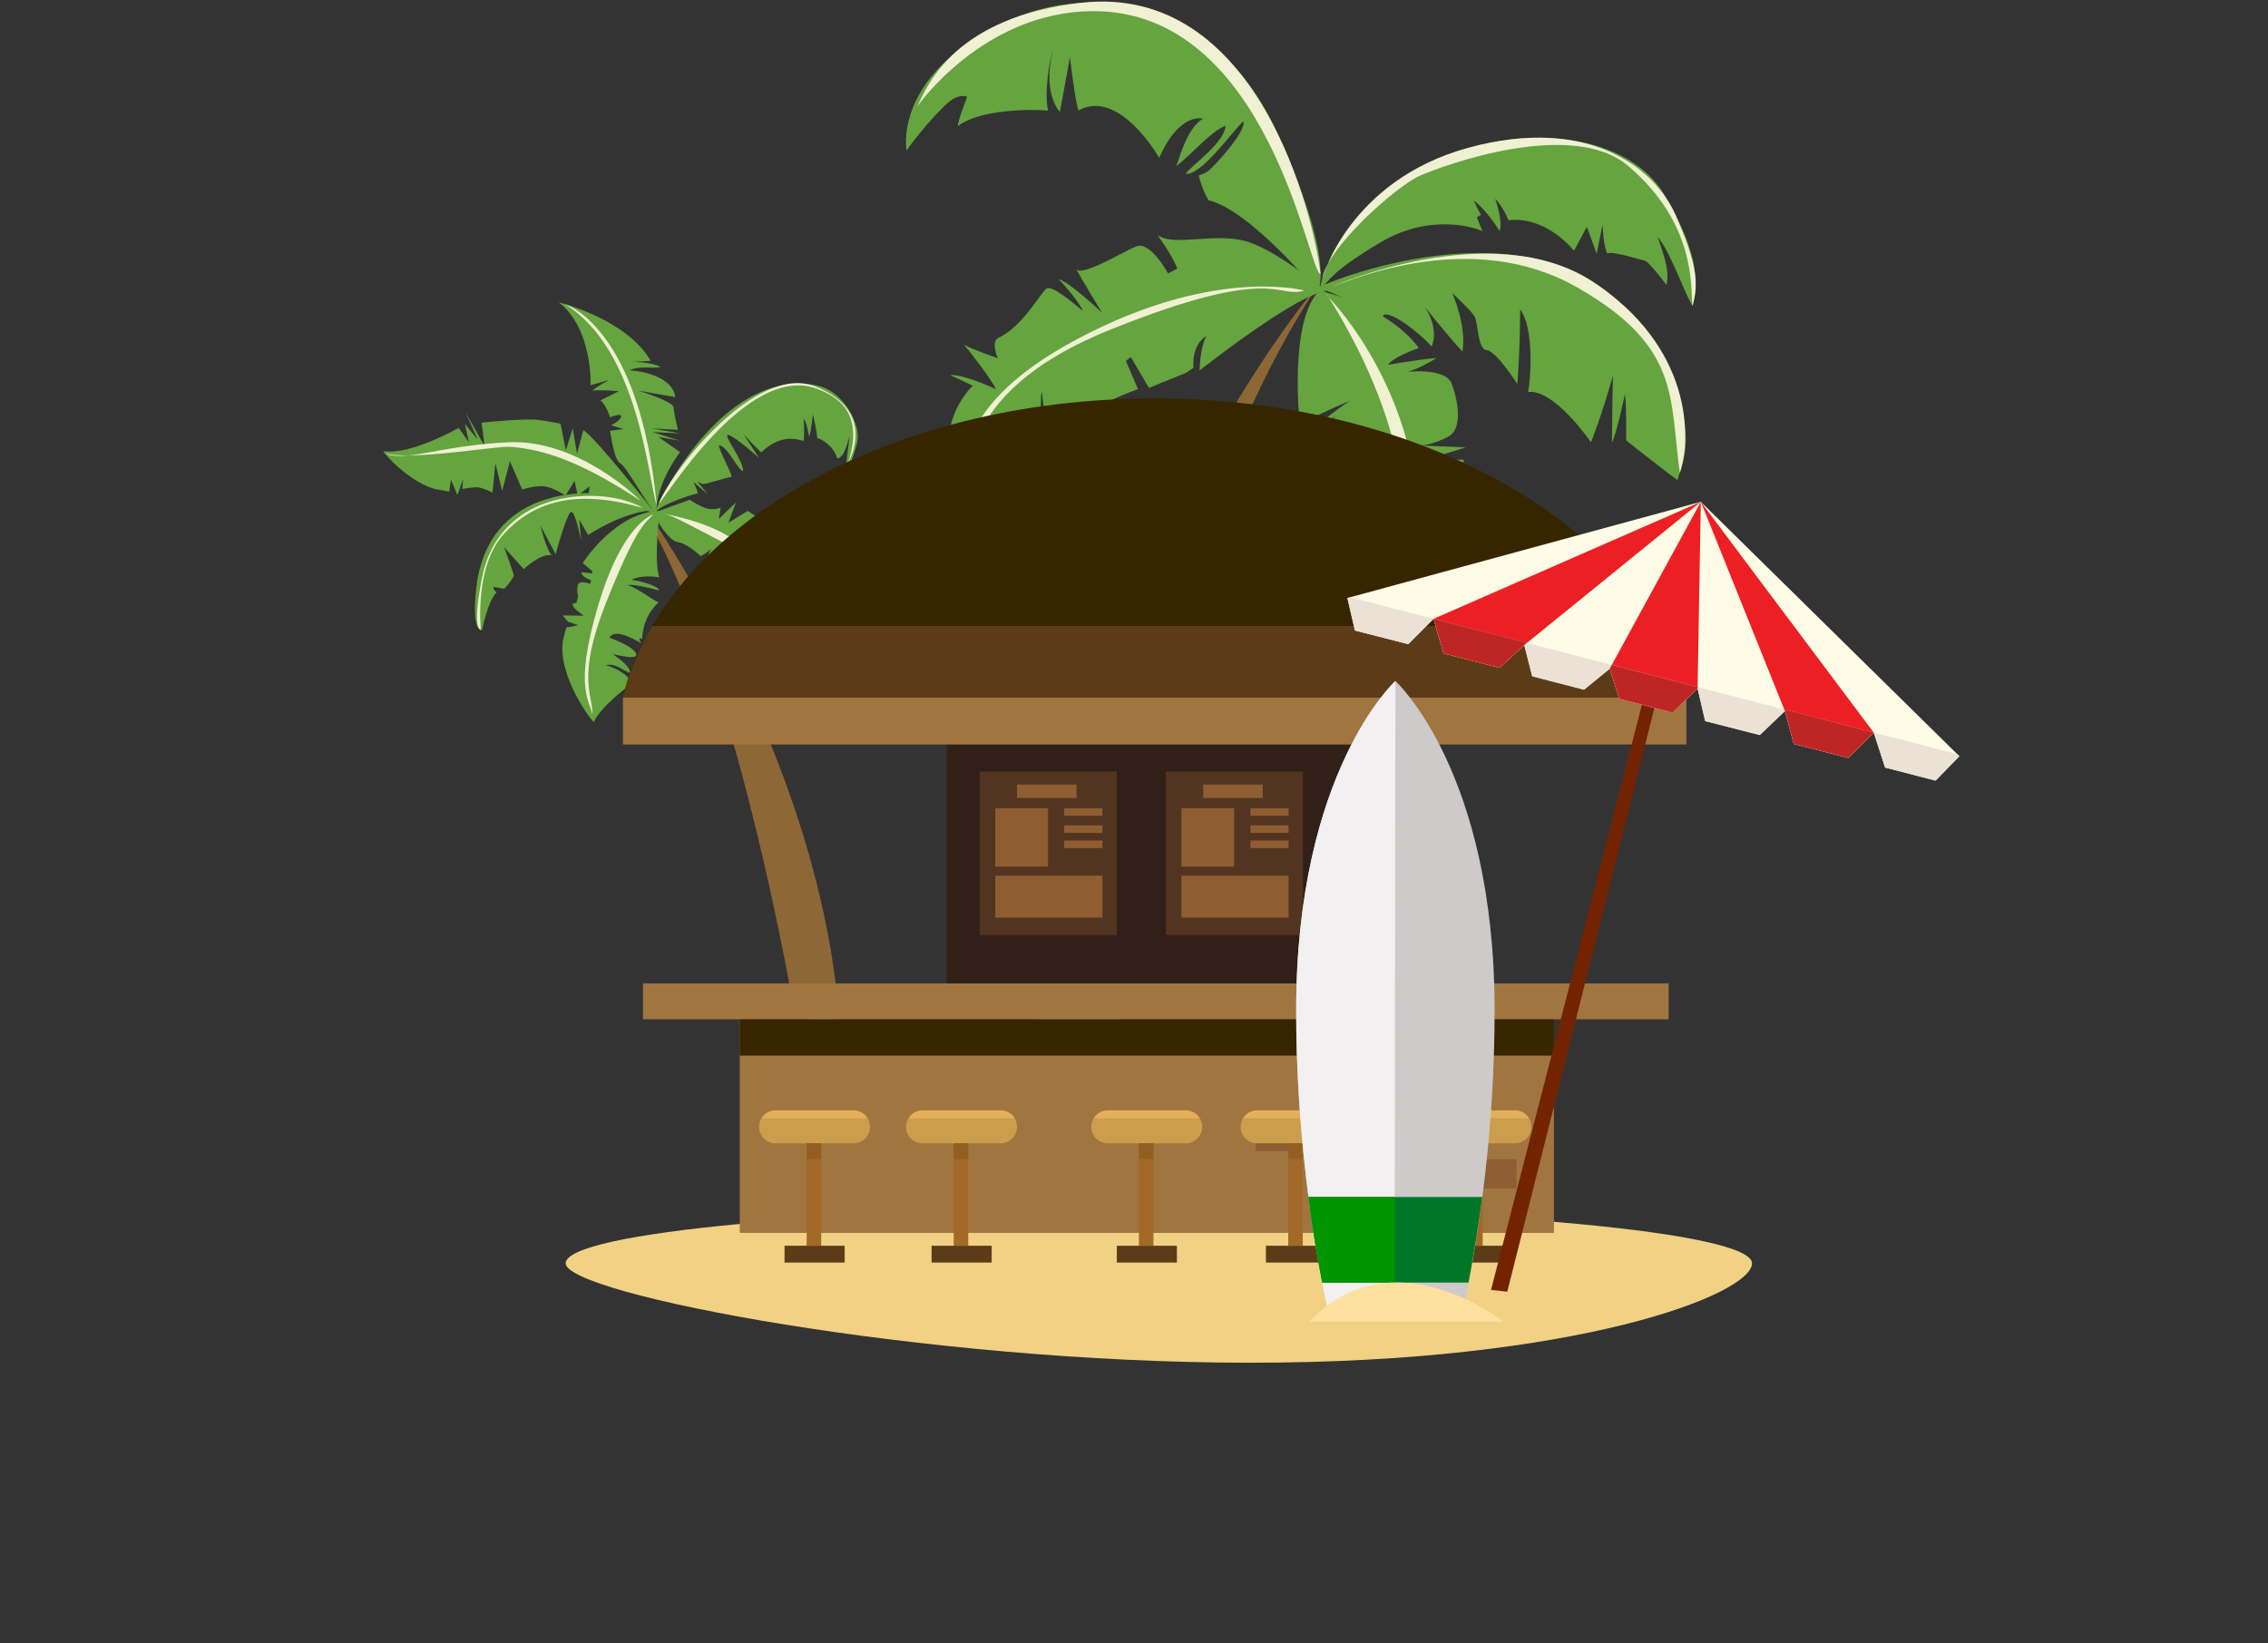 <?xml version="1.0" encoding="utf-8"?>
<!-- Generator: Adobe Illustrator 16.0.0, SVG Export Plug-In . SVG Version: 6.00 Build 0)  -->
<!DOCTYPE svg PUBLIC "-//W3C//DTD SVG 1.1//EN" "http://www.w3.org/Graphics/SVG/1.1/DTD/svg11.dtd">
<svg version="1.1" xmlns:x="http://ns.adobe.com/Extensibility/1.0/" xmlns:i="http://ns.adobe.com/AdobeIllustrator/10.0/" xmlns:graph="http://ns.adobe.com/Graphs/1.0/"
	 xmlns="http://www.w3.org/2000/svg" xmlns:xlink="http://www.w3.org/1999/xlink" xmlns:a="http://ns.adobe.com/AdobeSVGViewerExtensions/3.0/"
	 x="0px" y="0px" width="1200px" height="869.4px" viewBox="0 0 1200 869.4" style="enable-background:new 0 0 1200 869.4;"
	 xml:space="preserve">
<rect x="0" y="0" width="1200" height="869.4" fill="#333333" stroke="none"/>
<style type="text/css">
<![CDATA[
	.st0{fill:#E5AF59;}
	.st1{fill:#EBE1D4;}
	.st2{fill:#EC2024;}
	.st3{fill:#EFF1D2;}
	.st4{fill:#523421;}
	.st5{display:inline;fill:#F1D183;}
	.st6{fill:#8E5E32;}
	.st7{fill:#8E6737;}
	.st8{fill:#BF2525;}
	.st9{fill:#F1D183;}
	.st10{fill:#F2F0F0;}
	.st11{fill:#5C3C18;}
	.st12{display:inline;fill-rule:evenodd;clip-rule:evenodd;fill:#51C6DB;}
	.st13{fill:#925F22;}
	.st14{display:inline;fill:#FFE19F;}
	.st15{display:inline;fill-rule:evenodd;clip-rule:evenodd;fill:#F1D183;}
	.st16{fill:#FEFCE6;}
	.st17{fill:#FFE19F;}
	.st18{display:inline;fill-rule:evenodd;clip-rule:evenodd;fill:#F5DA9A;}
	.st19{fill:#65A43F;}
	.st20{display:inline;fill-rule:evenodd;clip-rule:evenodd;fill:#F8D992;}
	.st21{fill:#CB9D4D;}
	.st22{display:inline;}
	.st23{fill-rule:evenodd;clip-rule:evenodd;fill:#F8D992;}
	.st24{fill:#9EBD37;}
	.st25{fill:#CECACA;}
	.st26{fill:#312018;}
	.st27{display:inline;fill-rule:evenodd;clip-rule:evenodd;fill:#C8E7DF;}
	.st28{fill:#372500;}
	.st29{display:inline;fill-rule:evenodd;clip-rule:evenodd;fill:#2FA5CC;}
	.st30{display:inline;fill-rule:evenodd;clip-rule:evenodd;fill:#FFE19F;}
	.st31{display:inline;fill-rule:evenodd;clip-rule:evenodd;fill:#FFFFFF;}
	.st32{fill:#007727;}
	.st33{fill:#009503;}
	.st34{display:none;}
	.st35{fill:#A17540;}
	.st36{fill:#A26928;}
	.st37{fill:#732300;}
]]>
</style>
<g id="Layer_6">
	<g>
		<path class="st7" d="M341.3,268.9c0,0,92.1,128.8,102.7,269.9c-17.6,5.1-24.1-5.6-24.1-5.6S392.6,371,347.3,283.2
			C334.7,258.8,355.6,287.5,341.3,268.9z"/>
		<g>
			<path class="st19" d="M295.7,160c0,0,35.4,8.4,48.6,30.9c-9.9,0.6-9.9,0.6-9.9,0.6s9.6-0.2,15.1,2.6c-4.1,1.2-10.1-0.9-16.5,1.8
				c7,0.4,22.9,3.5,24.3,14.2c-10-1.7-19.5-3.4-19.5-3.4s18.5,5.7,18.6,8.8c0.1,3.2,2.3,11.9,2.3,11.9l-13.8-0.7l15.3,2.6l-15-0.7
				l14.3,4.5l-11.1-1.9l11.4,8c0,0-13.2,17-12.5,32.8c-5.3-5.3-16-25.5-19.2-26.9c-3.2-1.4-5.3-17.2-5.3-17.2l7-0.9l-6.5-2
				c0,0,4.7-2.1,5.3-4.5c0.6-2.4-5.8,0.3-5.8,0.3s-2.2-6.9-5.1-9c2.2-1.1,9.7-4.8,9.7-4.8s-10.6-1-13.9-0.3c2-2.2,8.7-5.6,8.7-5.6
				l-9.8,2.7C312.6,204,313.6,173.8,295.7,160z"/>
			<path class="st19" d="M346.5,271.1c-1.3,1.4,33-76.2,84.6-67.4c16.2,2.8,25.2,22.8,22.2,31.1c0,0-2.7,11.7-6,13.8
				c1-7.2,2.2-18.2,2.2-18.2s-2.6,12.7-6.6,12c-1.5-5.7-7.8-10.2-10.5-10.6c-0.1-3.6-2.3-12.6-2.3-12.6s-1.1,10.2-2,11.9
				c-0.5-3.2-1.9-9.1-2.9-9.5c0.4,2.4,0.3,10.4,0,11.7c-2.7-0.5-11.5-4.4-22.4,6c-3.6-3.1-9.4-9.6-9.4-9.6l8.2,12.6
				c0,0-11.8-10.8-16.2-12.2c-3.4-0.4,8.3,13.8,7.8,19.3c-3.2-1.2-8-13-12.7-13.9c-0.5,2.2,6.1,13.3,6.6,16.8
				c-4.3,0.6-14,4.3-15.5,3.7c-1.5-0.6-2.5-1.1-2.5-1.1l5.4,6.6l-7.6-6.5c0,0,2.8,6.1,2.3,6C368.9,261,351.2,265.8,346.5,271.1z"/>
			<path class="st19" d="M346.5,271.1l18.4-6.7c0,0,6,4.1,9.9,4.8c3.9,0.7,6.5-0.6,6.5-0.6l-1,6l9.1-8.8l-4,10.8l10.2-6.3
				c0,0,17.4,10.8,22.2,18c-8,2-11.9,5.2-11.9,5.2s10.4-0.4,13.9,0.4c3.1,3.3,15,17.6,11.4,38.5c-1.8,10.7-4.3,14.5-4.3,14.5
				s-4.4-20.7-13-22c0.1-2.5-0.8-3.3-0.8-3.3l-0.7,2.5L404,319c0,0,0.6-5.1-0.1-6.7c-1,3.2-1.5,5.9-1.5,5.9s-7.2-14.8-24.9-17.2
				c0.4-3.2,1.1-5.6,2.9-7.1c-3.8,2.3-6.1,5-6.1,5s-0.4-4.3,1.9-8.4c-3.1,2.7-5.5,3.7-5.5,3.7s-6.7-6.5-12.1-7.4
				C354.2,286.3,346.6,275.2,346.5,271.1z"/>
			<path class="st19" d="M349.2,270.3c0,0-3.5,24.9-0.4,35.2c-4.9-1-11-0.6-14.7,1.2c6.4,1.1,14.5,3.5,14.6,5.7
				c-7.1-1.9-14.8-3.5-16.6-2.8c4.8,1.2,14.6,8.8,16.4,9.1c-2.9,2.7-8.1,8.2-8.8,19.4c-2.9-1.5-0.4,2.2-0.4,2.2s-7.5-4.4-11.6-4.9
				c-4.2-0.6-5.2,2-5.2,2s14.7,5.2,14.1,9.3c-0.8,2.2-9,0-12.4-0.6c4.4,3,9.6,7.2,9.1,9.9c-4.7-1.7-7.9-5.4-12.7-4
				c5.3,1.2,14,6.2,13.2,10.2c-3.1,1.8-16.8,12.9-19.6,19.8c-3.7-3.2-21.1-29-15.6-46.1c1.1-5.5,1.9-4,1.9-4l5.5-1.1l-5.5-1.9
				l-2.8-3.3c0,0,9.9,0.2,11.1,0.1c-1.5-1.2-6.1-3.9-5.8-6.2c0.4-0.4,2-0.5,2-0.5l0.9-3.7c0,0-0.8-2.2-0.3-5.5
				c0.6-3.3,6.6-0.9,6.6-0.9l0.6-1.9c0,0-5.6-1.9-5.1-4.2c1.1,0,5.5,0.6,5.5,0.6l0.3-1.1l-5.2-4.4
				C308.3,297.9,325.6,270.7,349.2,270.3z"/>
			<path class="st19" d="M255,333.5c0,0,3.1-15.6,7.8-20.2c-2.1-1.2-1.7-2.8-1.7-2.8l5.7,1c0,0,3.9-3.9,5.1-7.1
				c-1.3-4.4-5.2-14.9-5.2-14.9l10.4,11.6c0,0,9-8.5,14.7-7.3c-3.3-4.5-5.8-15.6-5.8-15.6l8,15c0,0,6.2-23,8.4-22.4
				c2.2,0.6,5.1,15.3,5.1,15.3l-1-11.1l4.7,8.1c0,0,17.2-12,35-13.3c0,0-9.7-6-20.6-7.9c-10.9-1.9-64.2-6.6-73.1,45.2
				c-3.5,25.7,1.7,26.2,1.7,26.2"/>
			<path class="st19" d="M347.3,272.3c0,0-33-41.9-38.7-44.7c-1.2,4.6-3.3,12.4-3.3,12.4l-2.3-13.4l-3.6,11.7l-2.8-14.1
				c0,0-4.4-1-11.5-2c-7.1-1-30.3,1.4-30.3,1.4l1.6,12.4l-10-17.6l6.4,14.2l-6.8-8.2l2.1,9.6l-5.4-7.6c0,0-25.7,14.6-39.8,12.3
				c3.1,5,17.9,19,29.7,20.5c3.5,0.7,5.1,0.9,5.1,0.9l0.9-6.4l3.4,8.2l3-8.4l-0.4,5.2c0,0,6.2-1.2,8.7-0.8c2.6,0.4,7.3,2.7,7.3,2.7
				l1.5-15.5l3.6,14.6l4.1-15.6l6.5,14.9c0,0,7.2-2.4,12.3-1.6c5.1,0.9,10.6,4.9,10.6,4.9l4.8-7.9l1.7,7.8l6.2-4.9l-0.6,6.2
				C311.1,263.3,339,267.6,347.3,272.3z"/>
			<path class="st3" d="M299,161c0,0,39.4,11.3,48.5,106.5C342.8,253.5,338.2,185.2,299,161z"/>
			<path class="st3" d="M338.9,264.9c0,0-32.6-32.8-70-30.9c-37.4,1.8-54.4,11-66.6,5.5c12.1,4.8,60.1-3.6,67.4-3.1
				C286.8,237.6,306.3,243.5,338.9,264.9z"/>
			<path class="st3" d="M345.7,272.2c0,0-16.2,4.1-29.3,48.5c-13.1,44.4-4,49.7-3,57.7c0.7-10.2-8.7-19.2,7.1-59.1
				C336.4,279.3,341,276.9,345.7,272.2z"/>
			<path class="st3" d="M350.8,271.8c0,0,23.1,3.5,38.2,14.2c15.1,10.7,37.7,24.4,39,50.9c-3.9-13.3-10.5-32.4-39.4-46.9
				C359.8,275.4,357.3,273.1,350.8,271.8z"/>
			<path class="st3" d="M340.2,268.8c0,0-12.4-8.2-35.3-6.1c-22.9,2.1-44.4,14.8-49.9,43.2c-5.5,28.3-0.6,27.1-0.6,27.1
				s-3.5-33.5,12.2-50.5C282.3,265.5,304.5,258.3,340.2,268.8z"/>
			<path class="st3" d="M448.8,244.7c0,0,16.3-27.3-17.9-40.4c-30.6-11.7-74.8,43.5-82.4,62.2c2.9-1.6,46.1-74.2,83.2-61
				C443.8,209.8,457.2,218.9,448.8,244.7z"/>
		</g>
	</g>
	<g>
		<path class="st7" d="M697.2,151.1c0,0-152.3,175.1-153.1,464c32.7,11.7,48-15.4,48-15.4S581.2,328.2,697.2,151.1z"/>
		<g>
			<g>
				<g>
					<path class="st19" d="M479.7,79.7c0,0-7.3-36,44.7-64.4c52-28.4,119.4-15.2,151.3,54.9c31.9,70.1,21.4,84.2,21.4,84.2
						s-35.2-43-57.7-48.5c-3.9-6.6-5.1-13.1-5.1-13.1s2-0.6,4.4-1.9c2.4-1.3,21.3-21.8,19.1-26.7c-6.2,5.8-22,28.5-30.4,27.8
						c1.7-3.6,20.1-15.7,21.1-25.4c-7.4,2.5-17.2,14.3-26.1,21.3c1.9-5.1,5.8-20.3,14.1-25.1c-2.4-0.6-13.3-1.5-23.2,20.7
						c-4.9-8.5-23.8-35.5-42.6-25.1c-1.5-2.2-4.6-28-4.6-28l-5.3,28.8c0,0-9.4-9.1-3.8-32.4c-1.6,4.7-4.6,21.9-2.5,31.7
						c-7.8-0.7-35.5-1-47.7,8.2c-0.1-2.7,4.9-15.4,4.9-15.4s-2.2-1.8-7.5,1.1C498.8,55.4,482.4,75,479.7,79.7z"/>
					<path class="st19" d="M701.7,154.2c0,0-25.2-21.3-41.9-26.4c-16.8-5.1-38.9,3-47.4-3.5c8.6,12,10.5,17.8,10.5,17.8l-4.9,2.6
						c0,0-9.2-17.4-16.9-14.3c-7.8,3.2-27.6,15.6-31.6,12.2c3.6,6.5,13.6,22.9,13.6,22.9s-17.4-16.6-23.1-17.8
						c3.1,2.8,11.3,12.6,12.9,16.7c-7.4-6-16-13.2-19-11.8c-3,1.4-12.2,19.9-25.9,26.3c-3.8,2.1-0.1,10.6-0.1,10.6
						s-12.8-4.4-17.9-7.1c3.5,3.9,15.3,19.4,16.9,23.5c-10.6-5-21.9-8.4-24.1-7.2c2,0.5,11.9,5.4,11.9,5.4s-29.6,25.9-0.3,73.9
						c2.6-8,19.2-41.1,32.6-46.6c1.2,3,4.7,5.9,4.7,5.9s-1.8-22.8-0.6-30c1.5,6.5,1.3,24.9,6.9,32.4c-0.7-5.1,1.1-21.7,1.6-25.9
						c3.5,7.9,5.6,13.9,13.4,10.5c7.8-3.3,7.5-8.7,14.5-12.3c7-3.5,14.6-6.1,14.6-6.1l-6.4-15l2.6-2l9.6,16.3l19.6-7.9l4-2.7
						c0,0-1.6-11.5,6.9-17c-3.6,6.2-3.7,18.4-3.7,18.4S687.1,154.7,701.7,154.2z"/>
					<path class="st19" d="M698.1,153.8c0,0,35.6,7.5,52.6,30.3c-14.8,5.3-16.2,8.9-16.2,8.9s13.1-2.4,25.5-3.6
						c-10.7,7-18.8,8.3-17.8,7.7c1-0.5,22.5-2.8,25.8,5.7c3.3,8.5,6.3,23.9-1.7,28.2c-7.9,4.3-14.3,4.7-14.3,4.7l23.5,1l-22,6.8
						l20.9-0.3c0,0-0.5,27.7-4.3,31.9c-3.8,4.2-11,4.4-11,4.4l13.9-0.2l0.2,6.2c0,0-14.6,1.9-17.1-1.2c4.9,4.7,12,4,13.7,6.8
						c1.7,2.8-2,29.1-28.7,44.2c-3.9-6.6-17.7-31.8-22.4-37.7c-4.7-5.9-13.4-8.3-13.4-8.3s16.5-8.7,25.5-10.2
						c-11.4-0.4-20.6-7.2-30.9,1c0.6-8.3-0.1-39-0.1-39s9.9-8.9,17.1-13c-10.3,5.3-22.7,11.6-22.7,11.6s8-17,13.1-19.8
						c-9.2,4.7-16.6,9.9-16.6,9.9s19.4-15.6,23.7-17.7c-9.1,3.4-26.7,12.2-26.7,12.2S681.7,169.7,698.1,153.8z"/>
					<path class="st24" d="M698.1,153.8"/>
					<path class="st19" d="M696.3,152.6c20.5-9.8,123.5-45.3,169.9,18.3c37.4,54.5,23.7,73,21.4,83.1c-4.3-2.8-27.2-21-27.2-21
						s0.3-15.9-0.6-24.6c-4.4,20.6-6.9,25.9-6.9,25.9s0.2-25.1,0.5-35.5c-6.3,22.2-11.6,35.2-11.6,35.2s-19.5-28.4-33.3-26.6
						c1.6-7.5,3.1-34.4-4.2-43.6c0,21.7-1.5,39.4-1.5,39.4s-10.9-17.3-16.1-17.9c-5.2-0.6-4.4-14.7-6.7-18.2
						c-2.3-3.5-11.6-12-11.6-12s7.7,17,5.4,30.9c-8.4-9-20-23.7-20-23.7s7.9,11,3.7,21.1c-5.8-6.8-22.5-20-25.9-16.4
						c3.3,4,4.2,8.9,6.2,10.7C732.5,181.6,719,155.9,696.3,152.6z"/>
					<path class="st19" d="M698.1,153.8c0,0,5.4-39,52.4-64.6c47-25.7,109.5-20.9,130.1,13.8c20.6,34.7,16.8,48.9,15,58.9
						c-4.3-6.3-11.3-27.9-18.5-36.6c4.2,12.5,6.2,18.3,4.6,25.5c-3.6-5.1-10-12.5-11-12.7c-1-0.2-17.6-5.5-20.2-4
						c-2.1-3.1-2.6-15.2-2.6-15.2l-3.1,15.4l-5.2-14.3l-6.8,12.7c0,0-14.1-18.4-34.7-16.2c-2.9-7.4-7-11.3-7-11.3s4.5,12.6,2.2,17
						c-3-5.5-10.8-14.7-13.5-15.9c2.5,5.2,3.8,7.4,3.8,7.4l-2.2,1.2c0,0,2.1,5.2,2.9,7.4c-3.8-1.9-27.7-9.7-54,6
						c-26.3,15.7-26.3,19.7-32.9,25.9"/>
				</g>
			</g>
			<path class="st3" d="M705.1,151.5c0,0,84.6-37.1,137.4-2.6c52.8,34.5,52.6,82.6,46.3,101.3c-5.6-40,0.6-66.8-54.4-98.2
				C779.2,120.5,716,147.8,705.1,151.5z"/>
			<path class="st3" d="M699.6,147.6c0,0,14-52.3,77.6-69.5c63.6-17.2,98.7,11.1,109.5,36c10.8,24.9,12.4,35.7,8.8,47.7
				c-1.1-9.6,2.2-43.1-33.9-73.9c-29.7-25.4-97.4-0.5-110,4.9C739,98.2,701.8,131.3,699.6,147.6z"/>
		</g>
		<path class="st3" d="M702.5,156.8c0,0,67.7,67.1,43.2,170.5c-0.7-42.6,4.9-95.1-44.5-172.9"/>
		<path class="st3" d="M690.1,153.7c0,0-41.7-11.4-106.5,18.9c-64.7,30.3-80.9,63-73,99.3c1.9-14.3-9.2-63.1,77.4-97.7
			C674.6,139.5,675.6,158.3,690.1,153.7z"/>
		<path class="st3" d="M485.4,56.2c0,0,34.7-49.8,92.4-50.3C671.5,5.1,692.2,144.4,698.7,145C695,113.7,665.3-9.3,571.8,1.5
			C506,9.1,491,44.1,485.4,56.2z"/>
	</g>
	<path class="st9" d="M927,668.4c0,16.3-92.1,52.6-265.4,52.6c-173.3,0-362.3-36.3-362.3-52.6c0-16.3,140.5-29.4,313.9-29.4
		C786.5,639,927,652.1,927,668.4z"/>
	<g>
		<path class="st28" d="M892.3,369.1c-21.9-89.8-139.5-158.3-281.4-158.3c-141.8,0-259.4,68.5-281.4,158.3H892.3z"/>
		<path class="st11" d="M345.2,331.2c-7.1,12.1-12.4,24.8-15.6,37.9h562.7c-3.2-13.1-8.5-25.8-15.6-37.9H345.2z"/>
		<rect x="340.2" y="520.3" class="st35" width="542.7" height="19"/>
		<rect x="391.4" y="539.3" class="st35" width="430.8" height="113"/>
		<rect x="500.9" y="369.1" class="st26" width="214.2" height="151.2"/>
		<rect x="329.6" y="369.1" class="st35" width="562.7" height="24.8"/>
		<rect x="391.4" y="539.3" class="st28" width="430.8" height="19.2"/>
		<rect x="751.6" y="613.3" class="st6" width="50.8" height="15.5"/>
		<rect x="664.3" y="593.6" class="st6" width="50.8" height="15.5"/>
		<g>
			<path class="st21" d="M538.1,596.2c0,4.8-3.9,8.7-8.7,8.7h-41.3c-4.8,0-8.7-3.9-8.7-8.7l0,0c0-4.8,3.9-8.7,8.7-8.7h41.3
				C534.2,587.5,538.1,591.4,538.1,596.2L538.1,596.2z"/>
			<rect x="504.6" y="604.9" class="st36" width="7.7" height="54.2"/>
			<rect x="492.9" y="659.1" class="st11" width="31.8" height="8.9"/>
			<path class="st0" d="M480.8,591.7h56.1c-1.5-2.5-4.3-4.2-7.4-4.2h-41.3C485,587.5,482.3,589.2,480.8,591.7z"/>
			<rect x="504.6" y="604.9" class="st13" width="7.7" height="8.3"/>
		</g>
		<g>
			<path class="st21" d="M460.3,596.2c0,4.8-3.9,8.7-8.7,8.7h-41.3c-4.8,0-8.7-3.9-8.7-8.7l0,0c0-4.8,3.9-8.7,8.7-8.7h41.3
				C456.4,587.5,460.3,591.4,460.3,596.2L460.3,596.2z"/>
			<rect x="426.8" y="604.9" class="st36" width="7.7" height="54.2"/>
			<rect x="415.1" y="659.1" class="st11" width="31.8" height="8.9"/>
			<path class="st0" d="M402.9,591.7H459c-1.5-2.5-4.3-4.2-7.4-4.2h-41.3C407.2,587.5,404.5,589.2,402.9,591.7z"/>
			<rect x="426.8" y="604.9" class="st13" width="7.7" height="8.3"/>
		</g>
		<g>
			<path class="st21" d="M636.1,596.2c0,4.8-3.9,8.7-8.7,8.7h-41.3c-4.8,0-8.7-3.9-8.7-8.7l0,0c0-4.8,3.9-8.7,8.7-8.7h41.3
				C632.2,587.5,636.1,591.4,636.1,596.2L636.1,596.2z"/>
			<rect x="602.6" y="604.9" class="st36" width="7.7" height="54.2"/>
			<rect x="590.9" y="659.1" class="st11" width="31.8" height="8.9"/>
			<path class="st0" d="M578.7,591.7h56.1c-1.5-2.5-4.3-4.2-7.4-4.2h-41.3C583,587.5,580.3,589.2,578.7,591.7z"/>
			<rect x="602.6" y="604.9" class="st13" width="7.7" height="8.3"/>
		</g>
		<g>
			<path class="st21" d="M715.1,596.2c0,4.8-3.9,8.7-8.7,8.7h-41.3c-4.8,0-8.7-3.9-8.7-8.7l0,0c0-4.8,3.9-8.7,8.7-8.7h41.3
				C711.2,587.5,715.1,591.4,715.1,596.2L715.1,596.2z"/>
			<rect x="681.6" y="604.9" class="st36" width="7.7" height="54.2"/>
			<rect x="669.8" y="659.1" class="st11" width="31.8" height="8.9"/>
			<path class="st0" d="M657.7,591.7h56.1c-1.5-2.5-4.3-4.2-7.4-4.2h-41.3C662,587.5,659.2,589.2,657.7,591.7z"/>
			<rect x="681.6" y="604.9" class="st13" width="7.7" height="8.3"/>
		</g>
		<g>
			<path class="st21" d="M810.3,596.2c0,4.8-3.9,8.7-8.7,8.7h-41.3c-4.8,0-8.7-3.9-8.7-8.7l0,0c0-4.8,3.9-8.7,8.7-8.7h41.3
				C806.4,587.5,810.3,591.4,810.3,596.2L810.3,596.2z"/>
			<rect x="776.8" y="604.9" class="st36" width="7.7" height="54.2"/>
			<rect x="765" y="659.1" class="st11" width="31.8" height="8.9"/>
			<path class="st0" d="M752.9,591.7H809c-1.5-2.5-4.3-4.2-7.4-4.2h-41.3C757.2,587.5,754.4,589.2,752.9,591.7z"/>
			<rect x="776.8" y="604.9" class="st13" width="7.7" height="8.3"/>
		</g>
		<g>
			<rect x="518.3" y="408.2" class="st4" width="72.6" height="86.5"/>
			<rect x="538.1" y="415.1" class="st6" width="31.5" height="7.1"/>
			<rect x="526.6" y="427.6" class="st6" width="27.9" height="30.9"/>
			<rect x="563.1" y="427.6" class="st6" width="20.2" height="4"/>
			<rect x="563.1" y="436.7" class="st6" width="20.2" height="4"/>
			<rect x="563.1" y="444.7" class="st6" width="20.2" height="4"/>
			<rect x="526.6" y="463.3" class="st6" width="56.7" height="22.2"/>
		</g>
		<g>
			<rect x="616.8" y="408.2" class="st4" width="72.6" height="86.5"/>
			<rect x="636.6" y="415.1" class="st6" width="31.5" height="7.1"/>
			<rect x="625.1" y="427.6" class="st6" width="27.9" height="30.9"/>
			<rect x="661.6" y="427.6" class="st6" width="20.2" height="4"/>
			<rect x="661.6" y="436.7" class="st6" width="20.2" height="4"/>
			<rect x="661.6" y="444.7" class="st6" width="20.2" height="4"/>
			<rect x="625.1" y="463.3" class="st6" width="56.7" height="22.2"/>
		</g>
	</g>
	<g>
		<polygon class="st37" points="876.3,343.5 788.9,682.5 797.5,683.4 883,344.2 		"/>
		<g>
			<polygon class="st16" points="712.9,316.4 899.9,265.5 1036.7,400.1 1024.1,413 997.4,406.1 991.4,387.6 977.9,401 949.1,393.6 
				944.4,376.2 931.1,388.9 902.2,381.5 898.2,364.3 884.9,377 856.8,369.7 851.7,353.8 838.1,364.9 810.7,357.8 806.5,341.3 
				793.4,353.3 763.8,345.7 758.5,327.4 745.1,340.8 716.9,333.6 			"/>
			<polygon class="st2" points="758.5,327.4 763.8,345.7 793.4,353.3 806.5,341.3 899.9,265.5 			"/>
			<polygon class="st2" points="977.9,401 991.4,387.6 899.9,265.5 944.4,376.2 949.1,393.6 			"/>
			<polygon class="st2" points="851.7,353.8 856.8,369.7 884.9,377 898.2,364.3 899.9,265.5 			"/>
			<g>
				<polygon class="st1" points="997.4,406.1 1024.1,413 1036.7,400.1 1035.6,399 991.4,387.6 				"/>
				<polygon class="st1" points="763.8,345.7 793.4,353.3 806.5,341.3 810.7,357.8 838.1,364.9 851.7,353.8 856.8,369.7 884.9,377 
					898.2,364.3 902.2,381.5 931.1,388.9 944.4,376.2 949.1,393.6 977.9,401 991.4,387.6 758.5,327.4 				"/>
				<polygon class="st1" points="712.9,316.4 716.9,333.6 745.1,340.8 758.5,327.4 714.4,316 				"/>
			</g>
			<polygon class="st8" points="793.4,353.3 806.5,341.3 807.9,340.1 758.5,327.4 763.8,345.7 			"/>
			<polygon class="st8" points="851.7,353.8 856.8,369.7 884.9,377 898.2,364.3 898.2,363.5 852.8,351.8 			"/>
			<polygon class="st8" points="944.4,376.2 949.1,393.6 977.9,401 991.4,387.6 944,375.3 			"/>
		</g>
	</g>
	<g>
		<g>
			<g>
				<path class="st25" d="M738.3,360.3c0,0-52.5,47.7-52.5,174.4c0,62.5,8.2,118.1,16.7,158.6h71.6c8.6-40.6,16.7-96.1,16.7-158.6
					C790.8,408,738.3,360.3,738.3,360.3z"/>
			</g>
			<g>
				<g>
					<path class="st10" d="M685.8,534.7c0,62.5,8.2,118.1,16.7,158.6h35.4l0.4-333C738.3,360.3,685.8,408,685.8,534.7z"/>
				</g>
			</g>
		</g>
		<g>
			<g>
				<path class="st32" d="M699.6,678.6H777c2.6-13.8,5.1-29,7.3-45.3h-92C694.4,649.7,696.9,664.9,699.6,678.6z"/>
			</g>
			<g>
				<g>
					<path class="st33" d="M699.6,678.6h38.3l0.1-45.3h-45.7C694.4,649.7,696.9,664.9,699.6,678.6z"/>
				</g>
			</g>
		</g>
	</g>
	<path class="st17" d="M692.8,699.3h102.8C795.7,699.3,736.6,652.6,692.8,699.3z"/>
	<path class="st23" d="M585.6,949.4c-17.1,0-31.1-4.1-31.1-9.1c0-5,14-9,31.1-9s31.1,4.1,31.1,9
		C616.7,945.4,602.7,949.4,585.6,949.4z"/>
</g>
<g id="Layer_2" class="st34">
	<rect y="486.9" class="st12" width="1200" height="382.6"/>
	<rect y="69.5" class="st27" width="1200" height="427.7"/>
	<path class="st29" d="M1200,486.9v34.3c-151.5-1.3-451.4,21.4-696.2,1.3C353.4,510.2,170,505.6,0,516.3v-29.4H1200z"/>
	<path class="st31" d="M1200,567.6C712.7,608,317.8,496,0,561.9v307.6h1200V567.6z"/>
	<path class="st30" d="M1200,571.3c-417.1,43.4-820.6-49.1-1200,0v298.2h1200V571.3z"/>
	<path class="st20" d="M0,698.4v171h1200V629.6c-506.4-44-673,84-802.1,64.3C268.8,674.2,107.5,666.3,0,698.4z"/>
	<path class="st15" d="M0,723.9v145.5h1200V756.7c-168.4-46.6-461.3-5.7-594.7,14.7C471.8,791.8,231.2,700.8,0,723.9z"/>
	<path class="st30" d="M371.5,680.6c-53.3,0-96.8-7.8-96.8-17.3s43.5-17.3,96.8-17.3c53.3,0,96.8,7.8,96.8,17.3
		S424.8,680.6,371.5,680.6z"/>
	<path class="st20" d="M831.3,669c-57.7,0-104.8-7.6-104.8-16.8c0-9.3,47.1-16.8,104.8-16.8c57.7,0,104.8,7.6,104.8,16.8
		C936,661.5,889,669,831.3,669z"/>
	<path class="st18" d="M887.9,710.6c-14.4,0-26.1-5.9-26.1-13.1c0-7.2,11.7-13.1,26.1-13.1c14.4,0,26.1,5.9,26.1,13.1
		C913.9,704.7,902.2,710.6,887.9,710.6z"/>
	<path class="st20" d="M747.1,744.8c-16.6,0-30.1-4-30.1-8.9s13.5-8.9,30.1-8.9s30.1,4,30.1,8.9S763.6,744.8,747.1,744.8z"/>
	<g class="st22">
		<path class="st7" d="M343.5,268.1c0,0,92.1,128.8,102.7,269.9c-17.6,5.1-24.1-5.6-24.1-5.6s-27.2-162.3-72.6-250.1
			C336.9,258,357.8,286.7,343.5,268.1z"/>
		<g>
			<path class="st19" d="M297.9,159.2c0,0,35.4,8.4,48.6,30.9c-9.9,0.6-9.9,0.6-9.9,0.6s9.6-0.2,15.1,2.6
				c-4.1,1.2-10.1-0.9-16.5,1.8c7,0.4,22.9,3.5,24.3,14.2c-10-1.7-19.5-3.4-19.5-3.4s18.5,5.7,18.6,8.8c0.1,3.2,2.3,11.9,2.3,11.9
				L347,226l15.3,2.6l-15-0.7l14.3,4.5l-11.1-1.9l11.4,8c0,0-13.2,17-12.5,32.8c-5.3-5.3-16-25.5-19.2-26.9
				c-3.2-1.4-5.3-17.2-5.3-17.2l7-0.9l-6.5-2c0,0,4.7-2.1,5.3-4.5c0.6-2.4-5.8,0.3-5.8,0.3s-2.2-6.9-5.1-9c2.2-1.1,9.7-4.8,9.7-4.8
				s-10.6-1-13.9-0.3c2-2.2,8.7-5.6,8.7-5.6l-9.8,2.7C314.8,203.1,315.9,173,297.9,159.2z"/>
			<path class="st19" d="M348.7,270.2c-1.3,1.4,33-76.2,84.6-67.4c16.2,2.8,25.2,22.8,22.2,31.1c0,0-2.7,11.7-6,13.8
				c1-7.2,2.2-18.2,2.2-18.2s-2.6,12.7-6.6,12c-1.5-5.7-7.8-10.2-10.5-10.6c-0.1-3.6-2.3-12.6-2.3-12.6s-1.1,10.2-2,11.9
				c-0.5-3.2-1.9-9.1-2.9-9.5c0.4,2.4,0.3,10.4,0,11.7c-2.7-0.5-11.5-4.4-22.4,6c-3.6-3.1-9.4-9.6-9.4-9.6l8.2,12.6
				c0,0-11.8-10.8-16.2-12.2c-3.4-0.4,8.3,13.8,7.8,19.3c-3.2-1.2-8-13-12.7-13.9c-0.5,2.2,6.1,13.3,6.6,16.8
				c-4.3,0.6-14,4.3-15.5,3.7c-1.5-0.6-2.5-1.1-2.5-1.1l5.4,6.6l-7.6-6.5c0,0,2.8,6.1,2.3,6C371.1,260.1,353.4,265,348.7,270.2z"/>
			<path class="st19" d="M348.7,270.2l18.4-6.7c0,0,6,4.1,9.9,4.8c3.9,0.7,6.5-0.6,6.5-0.6l-1,6l9.1-8.8l-4,10.8l10.2-6.3
				c0,0,17.4,10.8,22.2,18c-8,2-11.9,5.2-11.9,5.2s10.4-0.4,13.9,0.4c3.1,3.3,15,17.6,11.4,38.5c-1.8,10.7-4.3,14.5-4.3,14.5
				s-4.4-20.7-13-22c0.1-2.5-0.8-3.3-0.8-3.3l-0.7,2.5l-8.5-4.9c0,0,0.6-5.1-0.1-6.7c-1,3.2-1.5,5.9-1.5,5.9s-7.2-14.8-24.9-17.2
				c0.4-3.2,1.1-5.6,2.9-7.1c-3.8,2.3-6.1,5-6.1,5s-0.4-4.3,1.9-8.4c-3.1,2.7-5.5,3.7-5.5,3.7s-6.7-6.5-12.1-7.4
				C356.4,285.4,348.8,274.3,348.7,270.2z"/>
			<path class="st19" d="M351.4,269.5c0,0-3.5,24.9-0.4,35.2c-4.9-1-11-0.6-14.7,1.2c6.4,1.1,14.5,3.5,14.6,5.7
				c-7.1-1.9-14.8-3.5-16.6-2.8c4.8,1.2,14.6,8.8,16.4,9.1c-2.9,2.7-8.1,8.2-8.8,19.4c-2.9-1.5-0.4,2.2-0.4,2.2s-7.5-4.4-11.6-4.9
				c-4.2-0.6-5.2,2-5.2,2s14.7,5.2,14.1,9.3c-0.8,2.2-9,0-12.4-0.6c4.4,3,9.6,7.2,9.1,9.9c-4.7-1.7-7.9-5.4-12.7-4
				c5.3,1.2,14,6.2,13.2,10.2c-3.1,1.8-16.8,12.9-19.6,19.8c-3.7-3.2-21.1-29-15.6-46.1c1.1-5.5,1.9-4,1.9-4l5.5-1.1l-5.5-1.9
				l-2.8-3.3c0,0,9.9,0.2,11.1,0.1c-1.5-1.2-6.1-3.9-5.8-6.2c0.4-0.4,2-0.5,2-0.5l0.9-3.7c0,0-0.8-2.2-0.3-5.5
				c0.6-3.3,6.6-0.9,6.6-0.9l0.6-1.9c0,0-5.6-1.9-5.1-4.2c1.1,0,5.5,0.6,5.5,0.6l0.3-1.1l-5.2-4.4
				C310.5,297,327.9,269.9,351.4,269.5z"/>
			<path class="st19" d="M257.2,332.7c0,0,3.1-15.6,7.8-20.2c-2.1-1.2-1.7-2.8-1.7-2.8l5.7,1c0,0,3.9-3.9,5.1-7.1
				c-1.3-4.4-5.2-14.9-5.2-14.9l10.4,11.6c0,0,9-8.5,14.7-7.3c-3.3-4.5-5.8-15.6-5.8-15.6l8,15c0,0,6.2-23,8.4-22.4
				c2.2,0.6,5.1,15.3,5.1,15.3l-1-11.1l4.7,8.1c0,0,17.2-12,35-13.3c0,0-9.7-6-20.6-7.9c-10.9-1.9-64.2-6.6-73.1,45.2
				c-3.5,25.7,1.7,26.2,1.7,26.2"/>
			<path class="st19" d="M349.5,271.4c0,0-33-41.9-38.7-44.7c-1.2,4.6-3.3,12.4-3.3,12.4l-2.3-13.4l-3.6,11.7l-2.8-14.1
				c0,0-4.4-1-11.5-2c-7.1-1-30.3,1.4-30.3,1.4l1.6,12.4l-10-17.6l6.4,14.2l-6.8-8.2l2.1,9.6l-5.4-7.6c0,0-25.7,14.6-39.8,12.3
				c3.1,5,17.9,19,29.7,20.5c3.5,0.7,5.1,0.9,5.1,0.9l0.9-6.4l3.4,8.2l3-8.4l-0.4,5.2c0,0,6.2-1.2,8.7-0.8c2.6,0.4,7.3,2.7,7.3,2.7
				l1.5-15.5l3.6,14.6l4.1-15.6l6.5,14.9c0,0,7.2-2.4,12.3-1.6c5.1,0.9,10.6,4.9,10.6,4.9l4.8-7.9l1.7,7.8l6.2-4.9l-0.6,6.2
				C313.3,262.5,341.3,266.8,349.5,271.4z"/>
			<path class="st3" d="M301.2,160.1c0,0,39.4,11.3,48.5,106.5C345,252.6,340.4,184.4,301.2,160.1z"/>
			<path class="st3" d="M341.1,264c0,0-32.6-32.8-70-30.9c-37.4,1.8-54.4,11-66.6,5.5c12.1,4.8,60.1-3.6,67.4-3.1
				C289,236.8,308.5,242.7,341.1,264z"/>
			<path class="st3" d="M348,271.3c0,0-16.2,4.1-29.3,48.5c-13.1,44.4-4,49.7-3,57.7c0.7-10.2-8.7-19.2,7.1-59.1
				C338.7,278.5,343.3,276,348,271.3z"/>
			<path class="st3" d="M353,271c0,0,23.1,3.5,38.2,14.2c15.1,10.7,37.7,24.4,39,50.9c-3.9-13.3-10.5-32.4-39.4-46.9
				C362.1,274.5,359.5,272.3,353,271z"/>
			<path class="st3" d="M342.4,267.9c0,0-12.4-8.2-35.3-6.1c-22.9,2.1-44.4,14.8-49.9,43.2c-5.5,28.3-0.6,27.1-0.6,27.1
				s-3.5-33.5,12.2-50.5C284.5,264.7,306.7,257.5,342.4,267.9z"/>
			<path class="st3" d="M451,243.9c0,0,16.3-27.3-17.9-40.4c-30.6-11.7-74.8,43.5-82.4,62.2c2.9-1.6,46.1-74.2,83.2-61
				C446,209,459.4,218,451,243.9z"/>
		</g>
	</g>
	<g class="st22">
		<path class="st7" d="M699.4,150.2c0,0-152.3,175.1-153.1,464c32.7,11.7,48-15.4,48-15.4S583.5,327.4,699.4,150.2z"/>
		<g>
			<g>
				<g>
					<path class="st19" d="M481.9,78.9c0,0-7.3-36,44.7-64.4c52-28.4,119.4-15.2,151.3,54.9c31.9,70.1,21.4,84.2,21.4,84.2
						s-35.2-43-57.7-48.5c-3.9-6.6-5.1-13.1-5.1-13.1s2-0.6,4.4-1.9c2.4-1.3,21.3-21.8,19.1-26.7c-6.2,5.8-22,28.5-30.4,27.8
						c1.7-3.6,20.1-15.7,21.1-25.4c-7.4,2.5-17.2,14.3-26.1,21.3c1.9-5.1,5.8-20.3,14.1-25.1c-2.4-0.6-13.3-1.5-23.2,20.7
						c-4.9-8.5-23.8-35.5-42.6-25.1c-1.5-2.2-4.6-28-4.6-28l-5.3,28.8c0,0-9.4-9.1-3.8-32.4c-1.6,4.7-4.6,21.9-2.5,31.7
						c-7.8-0.7-35.5-1-47.7,8.2c-0.1-2.7,4.9-15.4,4.9-15.4s-2.2-1.8-7.5,1.1C501,54.6,484.6,74.2,481.9,78.9z"/>
					<path class="st19" d="M703.9,153.4c0,0-25.2-21.3-41.9-26.4c-16.8-5.1-38.9,3-47.4-3.5c8.6,12,10.5,17.8,10.5,17.8l-4.9,2.6
						c0,0-9.2-17.4-16.9-14.3c-7.8,3.2-27.6,15.6-31.6,12.2c3.6,6.5,13.6,22.9,13.6,22.9s-17.4-16.6-23.1-17.8
						c3.1,2.8,11.3,12.6,12.9,16.7c-7.4-6-16-13.2-19-11.8c-3,1.4-12.2,19.9-25.9,26.3c-3.8,2.1-0.1,10.6-0.1,10.6
						s-12.8-4.4-17.9-7.1c3.5,3.9,15.3,19.4,16.9,23.5c-10.6-5-21.9-8.4-24.1-7.2c2,0.5,11.9,5.4,11.9,5.4s-29.6,25.9-0.3,73.9
						c2.6-8,19.2-41.1,32.6-46.6c1.2,3,4.7,5.9,4.7,5.9s-1.8-22.8-0.6-30c1.5,6.5,1.3,24.9,6.9,32.4c-0.7-5.1,1.1-21.7,1.6-25.9
						c3.5,7.9,5.6,13.9,13.4,10.5c7.8-3.3,7.5-8.7,14.5-12.3c7-3.5,14.6-6.1,14.6-6.1l-6.4-15l2.6-2l9.6,16.3l19.6-7.9l4-2.7
						c0,0-1.6-11.5,6.9-17c-3.6,6.2-3.7,18.4-3.7,18.4S689.3,153.8,703.9,153.4z"/>
					<path class="st19" d="M700.3,153c0,0,35.6,7.5,52.6,30.3c-14.8,5.3-16.2,8.9-16.2,8.9s13.1-2.4,25.5-3.6
						c-10.7,7-18.8,8.3-17.8,7.7c1-0.5,22.5-2.8,25.8,5.7c3.3,8.5,6.3,23.9-1.7,28.2c-7.9,4.3-14.3,4.7-14.3,4.7l23.5,1l-22,6.8
						l20.9-0.3c0,0-0.5,27.7-4.3,31.9c-3.8,4.2-11,4.4-11,4.4l13.9-0.2l0.2,6.2c0,0-14.6,1.9-17.1-1.2c4.9,4.7,12,4,13.7,6.8
						c1.7,2.8-2,29.1-28.7,44.2c-3.9-6.6-17.7-31.8-22.4-37.7c-4.7-5.9-13.4-8.3-13.4-8.3s16.5-8.7,25.5-10.2
						c-11.4-0.4-20.6-7.2-30.9,1c0.6-8.3-0.1-39-0.1-39s9.9-8.9,17.1-13c-10.3,5.3-22.7,11.6-22.7,11.6s8-17,13.1-19.8
						c-9.2,4.7-16.6,9.9-16.6,9.9s19.4-15.6,23.7-17.7c-9.1,3.4-26.7,12.2-26.7,12.2S683.9,168.9,700.3,153z"/>
					<path class="st24" d="M700.3,153"/>
					<path class="st19" d="M698.5,151.7C719,141.9,822,106.4,868.5,170c37.4,54.5,23.7,73,21.4,83.1c-4.3-2.8-27.2-21-27.2-21
						s0.3-15.9-0.6-24.6c-4.4,20.6-6.9,25.9-6.9,25.9s0.2-25.1,0.5-35.5C849.3,220.1,844,233,844,233s-19.5-28.4-33.3-26.6
						c1.6-7.5,3.1-34.4-4.2-43.6c0,21.7-1.5,39.4-1.5,39.4s-10.9-17.3-16.1-17.9c-5.2-0.6-4.4-14.7-6.7-18.2
						c-2.3-3.5-11.6-12-11.6-12s7.7,17,5.4,30.9c-8.4-9-20-23.7-20-23.7s7.9,11,3.7,21.1c-5.8-6.8-22.5-20-25.9-16.4
						c3.3,4,4.2,8.9,6.2,10.7C734.7,180.8,721.3,155.1,698.5,151.7z"/>
					<path class="st19" d="M700.3,153c0,0,5.4-39,52.4-64.6c47-25.7,109.5-20.9,130.1,13.8c20.6,34.7,16.8,48.9,15,58.9
						c-4.3-6.3-11.3-27.9-18.5-36.6c4.2,12.5,6.2,18.3,4.6,25.5c-3.6-5.1-10-12.5-11-12.7c-1-0.2-17.6-5.5-20.2-4
						c-2.1-3.1-2.6-15.2-2.6-15.2l-3.1,15.4l-5.2-14.3l-6.8,12.7c0,0-14.1-18.4-34.7-16.2c-2.9-7.4-7-11.3-7-11.3s4.5,12.6,2.2,17
						c-3-5.5-10.8-14.7-13.5-15.9c2.5,5.2,3.8,7.4,3.8,7.4l-2.2,1.2c0,0,2.1,5.2,2.9,7.4c-3.8-1.9-27.7-9.7-54,6
						c-26.3,15.7-26.3,19.7-32.9,25.9"/>
				</g>
			</g>
			<path class="st3" d="M707.4,150.7c0,0,84.6-37.1,137.4-2.6c52.8,34.5,52.6,82.6,46.3,101.3c-5.6-40,0.6-66.8-54.4-98.2
				C781.4,119.7,718.3,146.9,707.4,150.7z"/>
			<path class="st3" d="M701.8,146.8c0,0,14-52.3,77.6-69.5c63.6-17.2,98.7,11.1,109.5,36c10.8,24.9,12.4,35.7,8.8,47.7
				c-1.1-9.6,2.2-43.1-33.9-73.9c-29.7-25.4-97.4-0.5-110,4.9C741.2,97.3,704,130.5,701.8,146.8z"/>
		</g>
		<path class="st3" d="M704.7,156c0,0,67.7,67.1,43.2,170.5c-0.7-42.6,4.9-95.1-44.5-172.9"/>
		<path class="st3" d="M692.3,152.8c0,0-41.7-11.4-106.5,18.9c-64.7,30.3-80.9,63-73,99.3c1.9-14.3-9.2-63.1,77.4-97.7
			C676.8,138.7,677.8,157.5,692.3,152.8z"/>
		<path class="st3" d="M487.6,55.4c0,0,34.7-49.8,92.4-50.3C673.7,4.2,694.4,143.5,701,144.2C697.2,112.9,667.5-10.1,574,0.7
			C508.2,8.3,493.2,43.3,487.6,55.4z"/>
	</g>
	<path class="st5" d="M929.2,667.6c0,16.3-92.1,52.6-265.4,52.6c-173.3,0-362.3-36.3-362.3-52.6c0-16.3,140.5-29.4,313.9-29.4
		C788.7,638.1,929.2,651.3,929.2,667.6z"/>
	<g class="st22">
		<path class="st28" d="M894.5,368.3C872.6,278.5,755,210,613.2,210c-141.8,0-259.4,68.5-281.4,158.3H894.5z"/>
		<path class="st11" d="M347.4,330.4c-7.1,12.1-12.4,24.8-15.6,37.9h562.7c-3.2-13.1-8.5-25.8-15.6-37.9H347.4z"/>
		<rect x="342.4" y="519.4" class="st35" width="542.7" height="19"/>
		<rect x="393.6" y="538.5" class="st35" width="430.8" height="113"/>
		<rect x="503.1" y="368.3" class="st26" width="214.2" height="151.2"/>
		<rect x="331.8" y="368.3" class="st35" width="562.7" height="24.8"/>
		<rect x="393.6" y="538.5" class="st28" width="430.8" height="19.2"/>
		<rect x="753.8" y="612.4" class="st6" width="50.8" height="15.5"/>
		<rect x="666.5" y="592.8" class="st6" width="50.8" height="15.5"/>
		<g>
			<path class="st21" d="M540.4,595.4c0,4.8-3.9,8.7-8.7,8.7h-41.3c-4.8,0-8.7-3.9-8.7-8.7l0,0c0-4.8,3.9-8.7,8.7-8.7h41.3
				C536.5,586.6,540.4,590.6,540.4,595.4L540.4,595.4z"/>
			<rect x="506.8" y="604.1" class="st36" width="7.7" height="54.2"/>
			<rect x="495.1" y="658.3" class="st11" width="31.8" height="8.9"/>
			<path class="st0" d="M483,590.8H539c-1.5-2.5-4.3-4.2-7.4-4.2h-41.3C487.2,586.6,484.5,588.3,483,590.8z"/>
			<rect x="506.8" y="604.1" class="st13" width="7.7" height="8.3"/>
		</g>
		<g>
			<path class="st21" d="M462.6,595.4c0,4.8-3.9,8.7-8.7,8.7h-41.3c-4.8,0-8.7-3.9-8.7-8.7l0,0c0-4.8,3.9-8.7,8.7-8.7h41.3
				C458.6,586.6,462.6,590.6,462.6,595.4L462.6,595.4z"/>
			<rect x="429" y="604.1" class="st36" width="7.7" height="54.2"/>
			<rect x="417.3" y="658.3" class="st11" width="31.8" height="8.9"/>
			<path class="st0" d="M405.2,590.8h56.1c-1.5-2.5-4.3-4.2-7.4-4.2h-41.3C409.4,586.6,406.7,588.3,405.2,590.8z"/>
			<rect x="429" y="604.1" class="st13" width="7.7" height="8.3"/>
		</g>
		<g>
			<path class="st21" d="M638.4,595.4c0,4.8-3.9,8.7-8.7,8.7h-41.3c-4.8,0-8.7-3.9-8.7-8.7l0,0c0-4.8,3.9-8.7,8.7-8.7h41.3
				C634.4,586.6,638.4,590.6,638.4,595.4L638.4,595.4z"/>
			<rect x="604.8" y="604.1" class="st36" width="7.7" height="54.2"/>
			<rect x="593.1" y="658.3" class="st11" width="31.8" height="8.9"/>
			<path class="st0" d="M581,590.8H637c-1.5-2.5-4.3-4.2-7.4-4.2h-41.3C585.2,586.6,582.5,588.3,581,590.8z"/>
			<rect x="604.8" y="604.1" class="st13" width="7.7" height="8.3"/>
		</g>
		<g>
			<path class="st21" d="M717.3,595.4c0,4.8-3.9,8.7-8.7,8.7h-41.3c-4.8,0-8.7-3.9-8.7-8.7l0,0c0-4.8,3.9-8.7,8.7-8.7h41.3
				C713.4,586.6,717.3,590.6,717.3,595.4L717.3,595.4z"/>
			<rect x="683.8" y="604.1" class="st36" width="7.7" height="54.2"/>
			<rect x="672" y="658.3" class="st11" width="31.8" height="8.9"/>
			<path class="st0" d="M659.9,590.8H716c-1.5-2.5-4.3-4.2-7.4-4.2h-41.3C664.2,586.6,661.4,588.3,659.9,590.8z"/>
			<rect x="683.8" y="604.1" class="st13" width="7.7" height="8.3"/>
		</g>
		<g>
			<path class="st21" d="M812.5,595.4c0,4.8-3.9,8.7-8.7,8.7h-41.3c-4.8,0-8.7-3.9-8.7-8.7l0,0c0-4.8,3.9-8.7,8.7-8.7h41.3
				C808.6,586.6,812.5,590.6,812.5,595.4L812.5,595.4z"/>
			<rect x="779" y="604.1" class="st36" width="7.7" height="54.2"/>
			<rect x="767.2" y="658.3" class="st11" width="31.8" height="8.9"/>
			<path class="st0" d="M755.1,590.8h56.1c-1.5-2.5-4.3-4.2-7.4-4.2h-41.3C759.4,586.6,756.7,588.3,755.1,590.8z"/>
			<rect x="779" y="604.1" class="st13" width="7.7" height="8.3"/>
		</g>
		<g>
			<rect x="520.5" y="407.3" class="st4" width="72.6" height="86.5"/>
			<rect x="540.4" y="414.3" class="st6" width="31.5" height="7.1"/>
			<rect x="528.9" y="426.8" class="st6" width="27.9" height="30.9"/>
			<rect x="565.4" y="426.8" class="st6" width="20.2" height="4"/>
			<rect x="565.4" y="435.9" class="st6" width="20.2" height="4"/>
			<rect x="565.4" y="443.9" class="st6" width="20.2" height="4"/>
			<rect x="528.9" y="462.5" class="st6" width="56.7" height="22.2"/>
		</g>
		<g>
			<rect x="619" y="407.3" class="st4" width="72.6" height="86.5"/>
			<rect x="638.8" y="414.3" class="st6" width="31.5" height="7.1"/>
			<rect x="627.3" y="426.8" class="st6" width="27.9" height="30.9"/>
			<rect x="663.8" y="426.8" class="st6" width="20.2" height="4"/>
			<rect x="663.8" y="435.9" class="st6" width="20.2" height="4"/>
			<rect x="663.8" y="443.9" class="st6" width="20.2" height="4"/>
			<rect x="627.3" y="462.5" class="st6" width="56.7" height="22.2"/>
		</g>
	</g>
	<g class="st22">
		<polygon class="st37" points="878.5,342.6 791.1,681.6 799.7,682.5 885.2,343.3 		"/>
		<g>
			<polygon class="st16" points="715.1,315.5 902.1,264.6 1038.9,399.2 1026.3,412.1 999.6,405.2 993.6,386.8 980.2,400.2 
				951.3,392.7 946.6,375.4 933.3,388.1 904.5,380.6 900.4,363.4 887.2,376.1 859,368.9 853.9,352.9 840.3,364 812.9,356.9 
				808.7,340.5 795.6,352.5 766,344.8 760.7,326.5 747.3,340 719.2,332.7 			"/>
			<polygon class="st2" points="760.8,326.5 766,344.8 795.6,352.5 808.7,340.5 902.1,264.6 			"/>
			<polygon class="st2" points="980.2,400.2 993.6,386.8 902.1,264.6 946.6,375.4 951.3,392.7 			"/>
			<polygon class="st2" points="853.9,352.9 859,368.9 887.2,376.1 900.4,363.4 902.1,264.6 			"/>
			<g>
				<polygon class="st1" points="999.6,405.2 1026.3,412.1 1038.9,399.2 1037.8,398.2 993.6,386.8 				"/>
				<polygon class="st1" points="766,344.8 795.6,352.5 808.7,340.5 812.9,356.9 840.3,364 853.9,352.9 859,368.9 887.2,376.1 
					900.4,363.4 904.5,380.6 933.3,388.1 946.6,375.4 951.3,392.7 980.2,400.2 993.6,386.8 760.7,326.5 				"/>
				<polygon class="st1" points="715.1,315.5 719.2,332.7 747.3,340 760.7,326.5 716.6,315.1 				"/>
			</g>
			<polygon class="st8" points="795.6,352.5 808.7,340.5 810.1,339.3 760.8,326.5 766,344.8 			"/>
			<polygon class="st8" points="853.9,352.9 859,368.9 887.2,376.1 900.4,363.4 900.5,362.7 855,350.9 			"/>
			<polygon class="st8" points="946.6,375.4 951.3,392.7 980.2,400.2 993.6,386.8 946.2,374.5 			"/>
		</g>
	</g>
	<g class="st22">
		<g>
			<g>
				<path class="st25" d="M740.5,359.5c0,0-52.5,47.7-52.5,174.4c0,62.5,8.2,118.1,16.7,158.6h71.6c8.6-40.6,16.7-96.1,16.7-158.6
					C793,407.2,740.5,359.5,740.5,359.5z"/>
			</g>
			<g>
				<g>
					<path class="st10" d="M688,533.8c0,62.5,8.2,118.1,16.7,158.6h35.4l0.4-333C740.5,359.5,688,407.2,688,533.8z"/>
				</g>
			</g>
		</g>
		<g>
			<g>
				<path class="st32" d="M701.8,677.8h77.5c2.6-13.8,5.1-29,7.3-45.3h-92C696.6,648.8,699.1,664,701.8,677.8z"/>
			</g>
			<g>
				<g>
					<path class="st33" d="M701.8,677.8h38.3l0.1-45.3h-45.7C696.6,648.8,699.1,664,701.8,677.8z"/>
				</g>
			</g>
		</g>
	</g>
	<path class="st14" d="M695.1,698.4h102.8C797.9,698.4,738.8,651.8,695.1,698.4z"/>
</g>
</svg>
